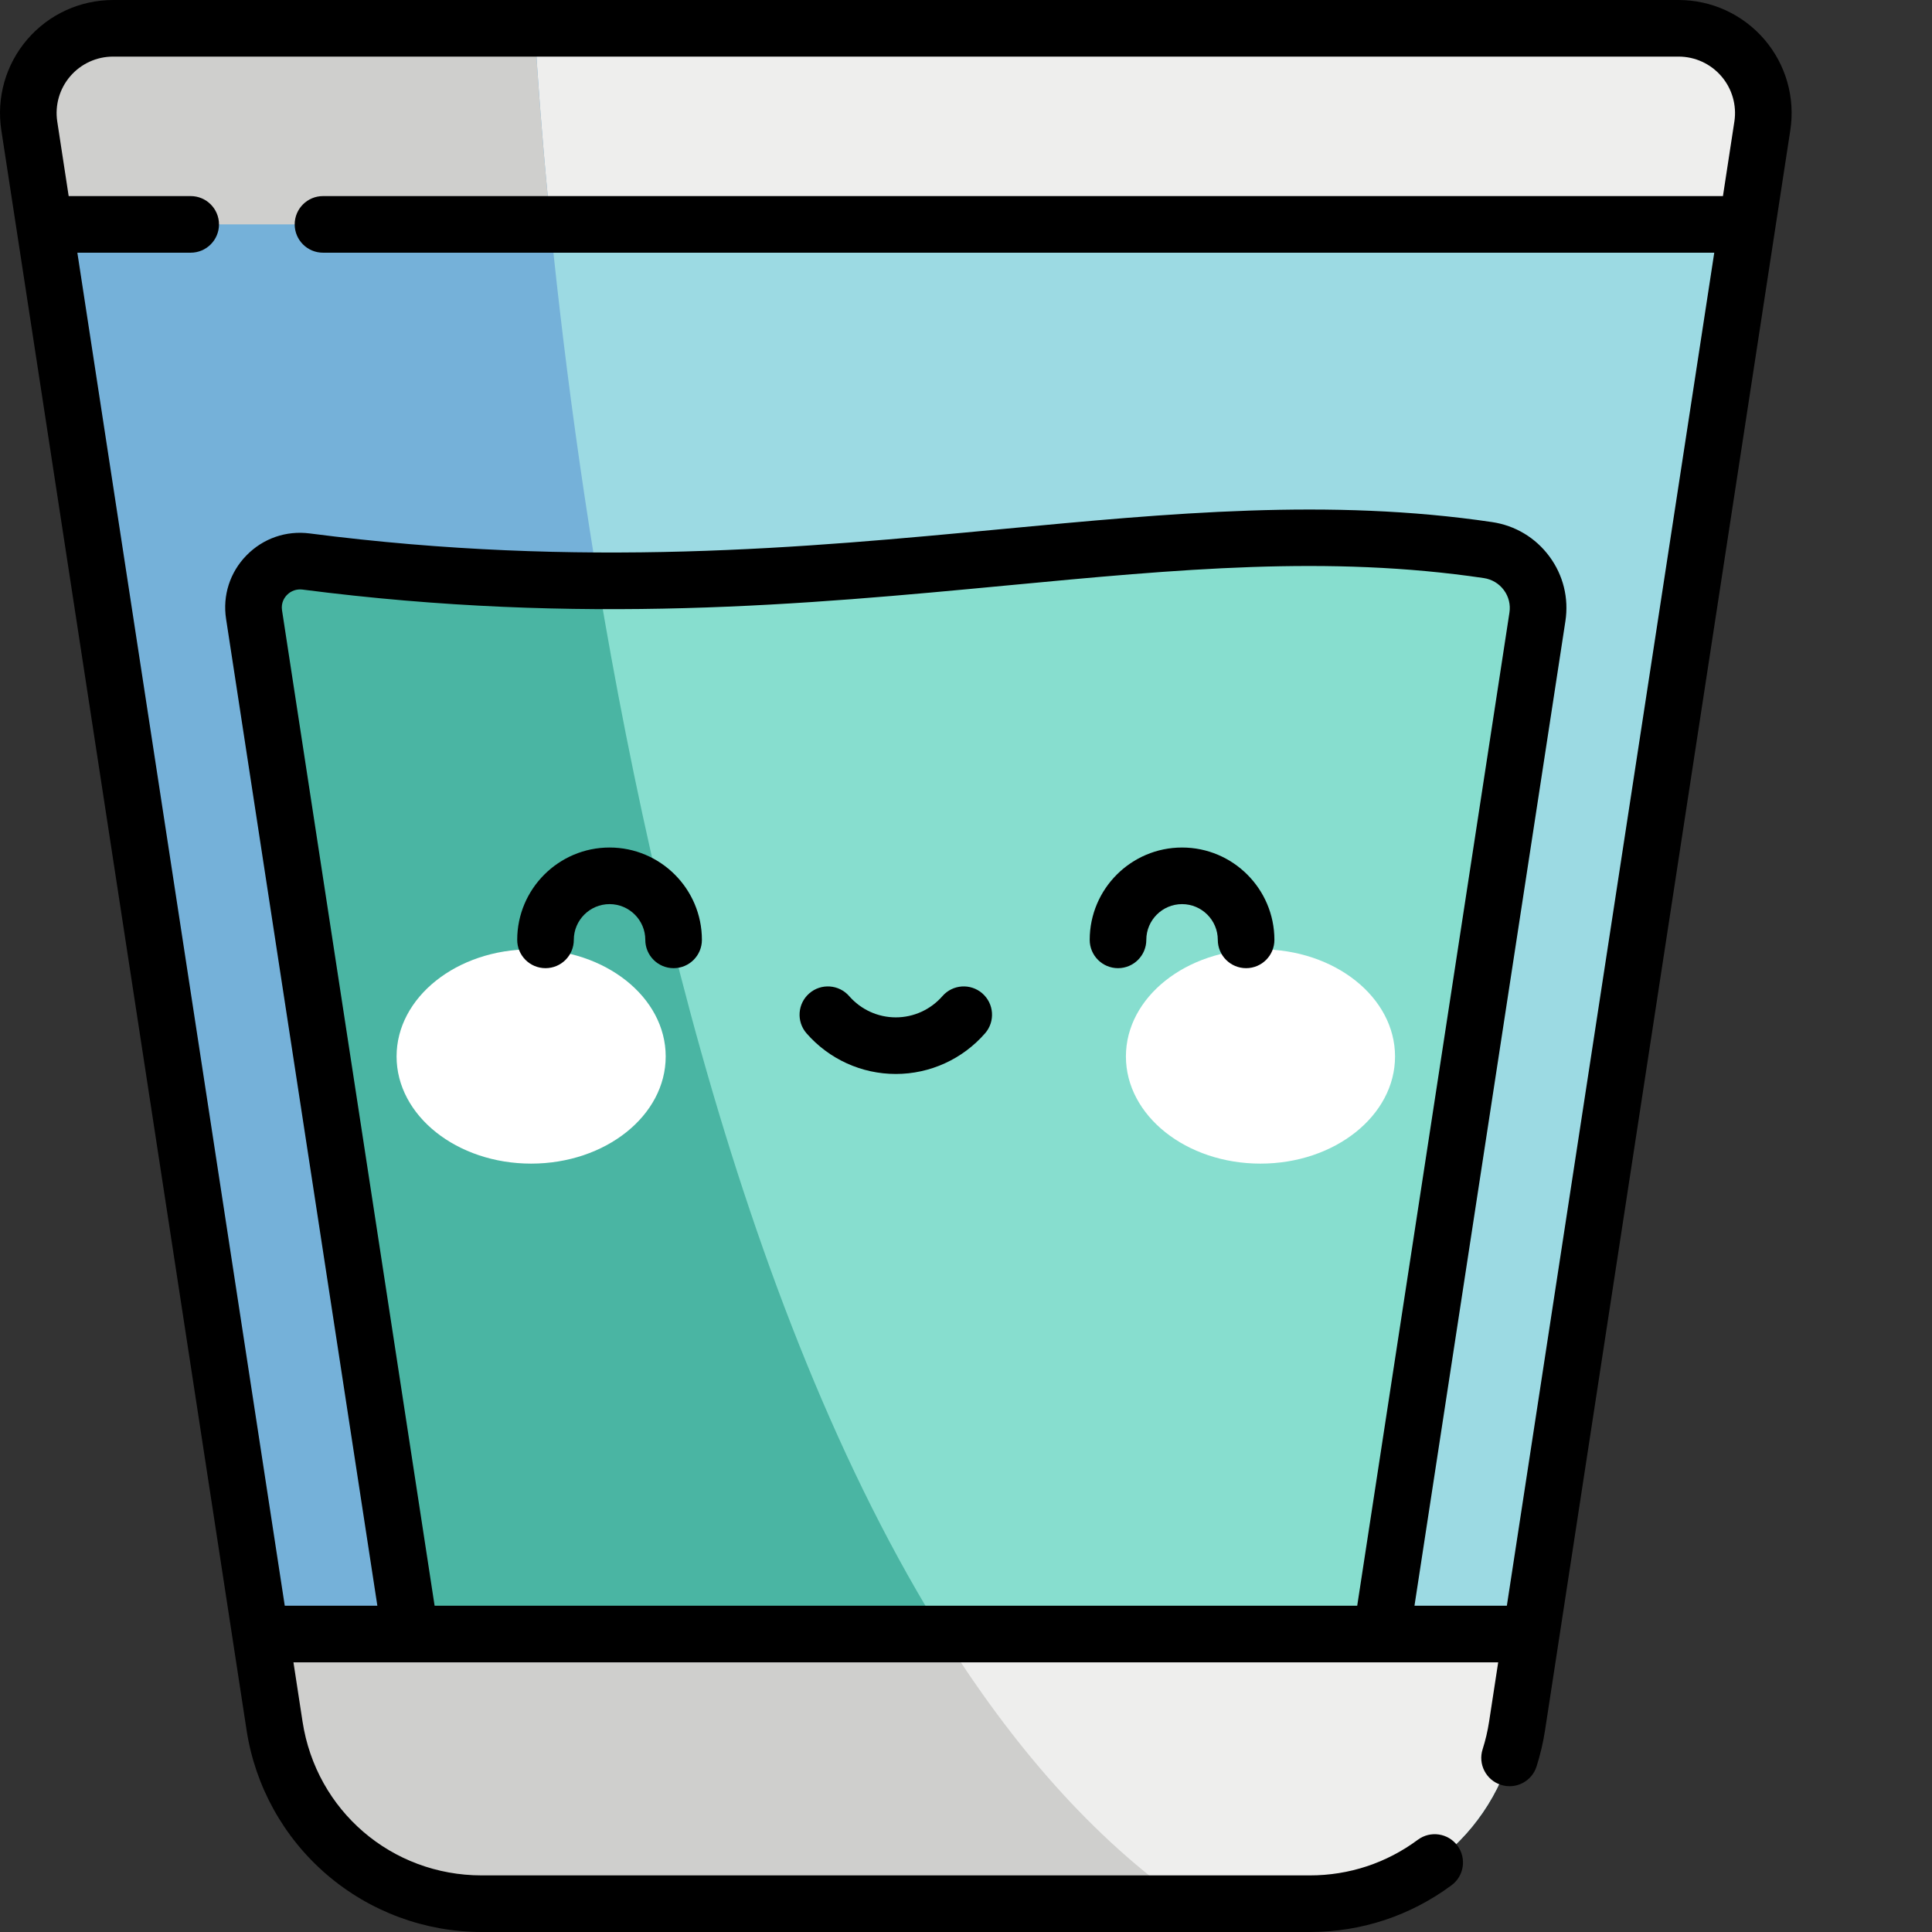 <?xml version="1.0"?>
<svg xmlns="http://www.w3.org/2000/svg" xmlns:xlink="http://www.w3.org/1999/xlink" xmlns:svgjs="http://svgjs.com/svgjs" version="1.1" width="512" height="512" x="0" y="0" viewBox="0 0 512 512" style="enable-background:new 0 0 512 512" xml:space="preserve" class=""><rect x="0" y="0" width="512" height="512" fill="#333333" stroke="none"/><g><path xmlns="http://www.w3.org/2000/svg" d="m444.84 7.5h-414.883c-13.758 0-24.281 12.262-22.195 25.859l64.996 424.008c4.156 27.113 27.48 47.133 54.91 47.133h219.461c27.43 0 50.754-20.02 54.91-47.133l64.996-424.008c2.086-13.598-8.438-25.859-22.195-25.859zm0 0" fill="#9cdae3" data-original="#9cdae3" class=""/><path xmlns="http://www.w3.org/2000/svg" d="m444.84 7.5h-414.883c-13.758 0-24.281 12.262-22.195 25.859l4 26.105h451.273l4-26.105c2.086-13.598-8.438-25.859-22.195-25.859zm0 0" fill="#eeeeed" data-original="#eeeeed" class=""/><path xmlns="http://www.w3.org/2000/svg" d="m7.762 33.359 64.996 424.008c4.156 27.113 27.48 47.133 54.91 47.133h186.875c-132.773-92.227-167.094-396.738-172.832-497h-111.754c-13.758 0-24.281 12.262-22.195 25.859zm0 0" fill="#75b1d9" data-original="#75b1d9" class=""/><path xmlns="http://www.w3.org/2000/svg" d="m67.328 162.883 46.352 302.391h247.492l46.262-301.797c1.309-8.516-4.59-16.441-13.113-17.699-91.496-13.535-177.285 20.566-313.195 3.027-8.145-1.051-15.043 5.957-13.797 14.078zm0 0" fill="#87decf" data-original="#739cda" class=""/><path xmlns="http://www.w3.org/2000/svg" d="m272.844 465.273c-62.73-76.277-96.676-204.965-114.375-311.34-24.012-.125-49.637-1.551-77.344-5.129-8.145-1.051-15.043 5.957-13.797 14.078l46.352 302.391zm0 0" fill="#4ab5a3" data-original="#6082c4" class=""/><path xmlns="http://www.w3.org/2000/svg" d="m69.027 433.035 3.73 24.332c4.156 27.113 27.48 47.133 54.91 47.133h219.461c27.43 0 50.754-20.02 54.91-47.133l3.73-24.332zm0 0" fill="#eeeeed" data-original="#eeeeed" class=""/><path xmlns="http://www.w3.org/2000/svg" d="m176.418 279.973c0-15.684-15.965-28.395-35.66-28.395-19.695 0-35.66 12.711-35.66 28.395s15.965 28.398 35.66 28.398c19.695 0 35.66-12.715 35.66-28.398zm0 0" fill="#ffffff" data-original="#ffffff"/><path xmlns="http://www.w3.org/2000/svg" d="m369.699 279.973c0-15.684-15.965-28.395-35.66-28.395-19.695 0-35.66 12.711-35.66 28.395s15.965 28.398 35.66 28.398c19.695 0 35.66-12.715 35.66-28.398zm0 0" fill="#ffffff" data-original="#ffffff"/><path xmlns="http://www.w3.org/2000/svg" d="m72.758 457.367c4.156 27.113 27.48 47.133 54.91 47.133h186.875c-24.883-17.281-46.309-42.012-64.734-71.465h-180.781zm0 0" fill="#cfcfcd" data-original="#cfcfcd"/><path xmlns="http://www.w3.org/2000/svg" d="m7.762 33.359 4 26.105h134.129c-2.055-20.469-3.391-38.156-4.18-51.965h-111.754c-13.758 0-24.281 12.262-22.195 25.859zm0 0" fill="#cfcfcd" data-original="#cfcfcd"/><path xmlns="http://www.w3.org/2000/svg" d="m161.539 224.602c-13.492 0-24.473 10.977-24.473 24.473 0 4.141 3.355 7.5 7.5 7.5 4.145 0 7.5-3.359 7.5-7.5 0-5.223 4.25-9.473 9.473-9.473 5.223 0 9.473 4.25 9.473 9.473 0 4.141 3.359 7.5 7.5 7.5 4.145 0 7.5-3.359 7.5-7.5 0-13.496-10.977-24.473-24.473-24.473zm98.793 38.656c-3.125-2.723-7.859-2.398-10.582.727-3.121 3.578-7.621 5.629-12.352 5.629-4.73 0-9.23-2.051-12.352-5.629-2.723-3.125-7.457-3.449-10.582-.727-3.121 2.723-3.445 7.457-.727 10.582 5.969 6.848 14.594 10.773 23.66 10.773 9.066 0 17.688-3.926 23.656-10.773 2.723-3.125 2.398-7.859-.723-10.582zm207.238-252.812c-5.699-6.637-13.984-10.445-22.73-10.445h-414.883c-8.746 0-17.031 3.809-22.73 10.445-5.695 6.637-8.207 15.402-6.879 24.051l64.996 424.008c2.281 14.883 9.828 28.48 21.254 38.285 11.426 9.809 26.012 15.211 41.07 15.211h219.465c13.625 0 26.605-4.285 37.543-12.395 3.328-2.469 4.023-7.164 1.555-10.492-2.465-3.328-7.164-4.023-10.488-1.559-8.332 6.18-18.227 9.445-28.609 9.445h-219.465c-23.902 0-43.875-17.145-47.496-40.77l-2.406-15.695h288.348c.004 0 .008.004.012.004.008 0 .012-.004.02-.004h30.887l-2.406 15.695c-.379 2.488-.961 4.965-1.723 7.359-1.258 3.945.922 8.164 4.871 9.422 3.941 1.258 8.164-.922 9.422-4.867 1-3.141 1.758-6.383 2.258-9.641l64.996-424.008c1.324-8.648-1.184-17.414-6.879-24.051zm-107.895 415.09h-244.5l-40.434-263.789c-.316-2.059.684-3.438 1.309-4.078 1.074-1.102 2.574-1.621 4.113-1.426 74.125 9.566 133.863 3.91 186.57-1.078 45.734-4.332 85.23-8.07 126.484-1.969 2.152.32 4.047 1.453 5.332 3.195 1.273 1.723 1.793 3.836 1.469 5.953zm99.949-393.312-3.027 19.742h-371c-4.145 0-7.5 3.359-7.5 7.5s3.355 7.5 7.5 7.5h368.699l-54.965 358.57h-24.48l39.996-260.922c.934-6.09-.566-12.176-4.227-17.133-3.676-4.977-9.074-8.219-15.203-9.125-43.055-6.367-85.336-2.363-130.098 1.875-51.926 4.914-110.777 10.488-183.234 1.137-6.262-.809-12.367 1.312-16.77 5.82-4.387 4.488-6.355 10.625-5.402 16.828l40.09 261.52h-24.539l-54.965-358.57h30.035c4.145 0 7.5-3.359 7.5-7.5s-3.355-7.5-7.5-7.5h-32.336l-3.023-19.742c-.664-4.316.59-8.695 3.434-12.008s6.98-5.215 11.348-5.215h414.883c4.367 0 8.504 1.902 11.348 5.215s4.098 7.691 3.438 12.008zm-146.367 192.379c-13.496 0-24.473 10.977-24.473 24.473 0 4.141 3.355 7.5 7.5 7.5 4.141 0 7.5-3.359 7.5-7.5 0-5.223 4.25-9.473 9.473-9.473 5.223 0 9.473 4.25 9.473 9.473 0 4.141 3.359 7.5 7.5 7.5 4.145 0 7.5-3.359 7.5-7.5 0-13.496-10.98-24.473-24.473-24.473zm0 0" fill="#000000" data-original="#000000" class=""/></g></svg>
